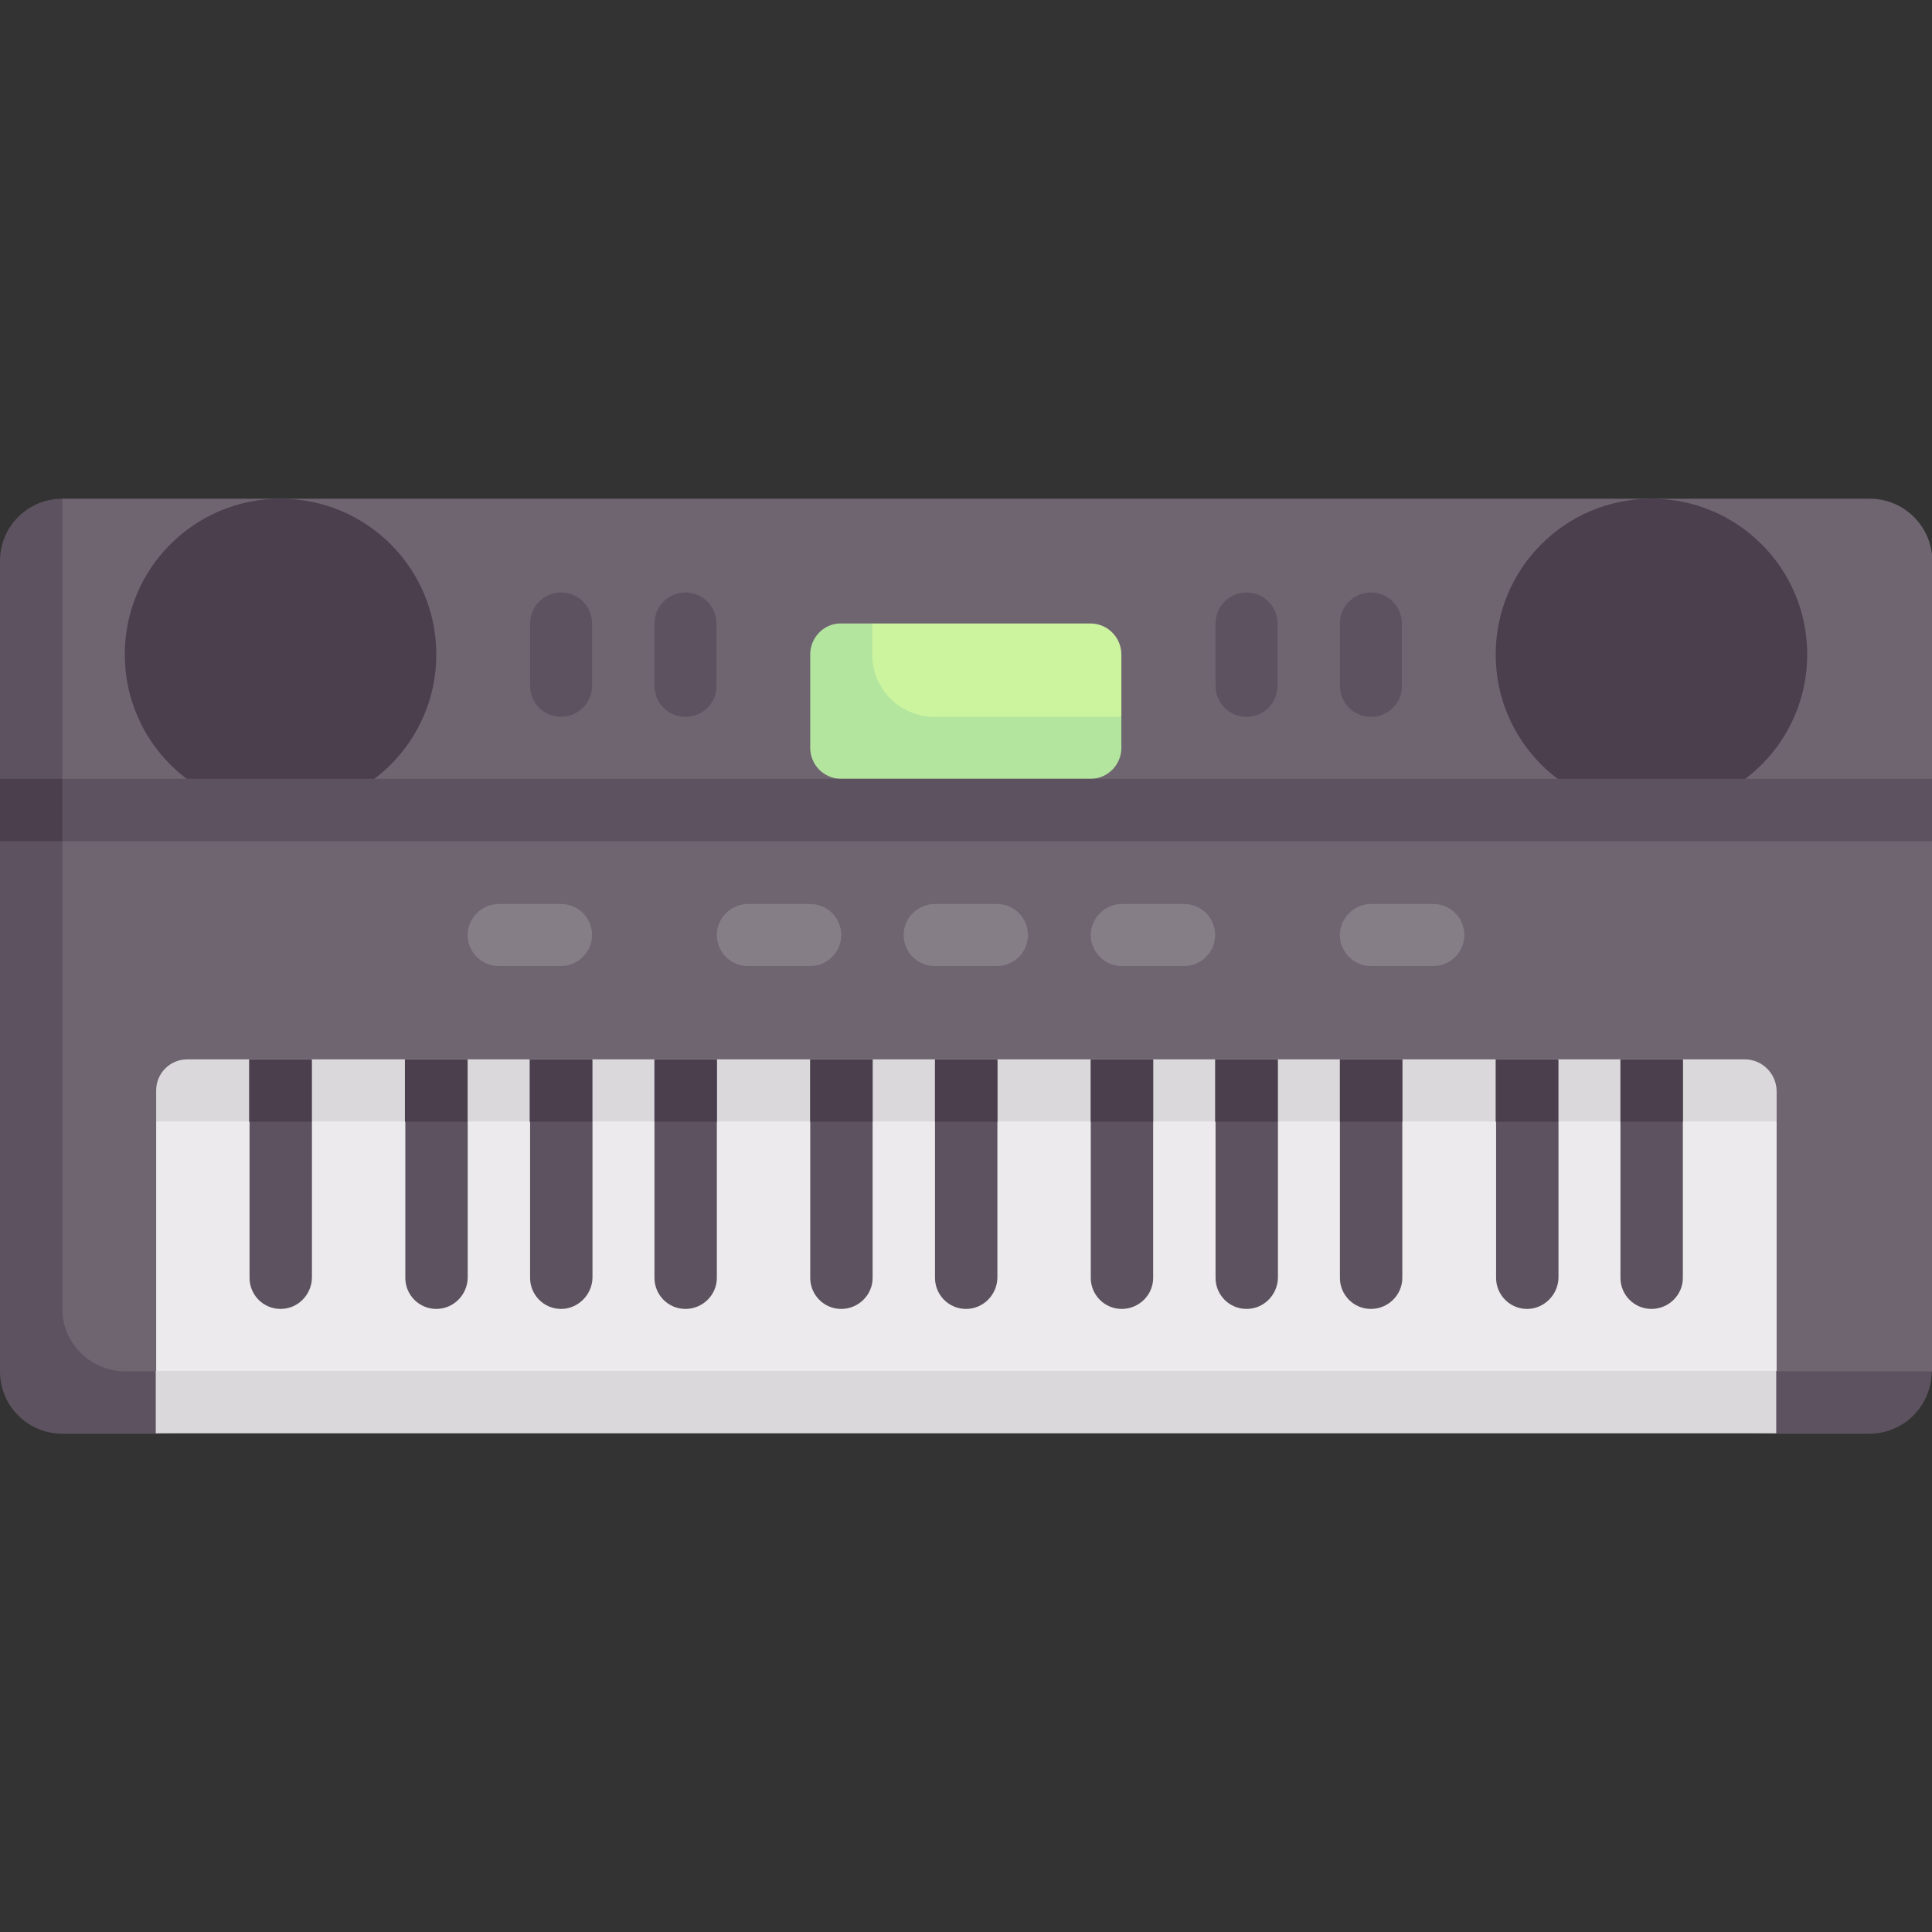 <?xml version="1.0" encoding="utf-8"?>
<!-- Generator: Adobe Illustrator 25.0.0, SVG Export Plug-In . SVG Version: 6.00 Build 0)  -->
<svg version="1.1" xmlns="http://www.w3.org/2000/svg" xmlns:xlink="http://www.w3.org/1999/xlink" x="0px" y="0px"
	 viewBox="0 0 48 48" style="enable-background:new 0 0 48 48;" xml:space="preserve">
<rect x="0" y="0" width="48" height="48" fill="#333333" stroke="none"/>
<style type="text/css">
	.st0{fill:#F5DAA7;}
	.st1{fill:#EDC472;}
	.st2{fill:#BC9B5B;}
	.st3{fill:#9A6A53;}
	.st4{fill:#855B47;}
	.st5{fill:#F4E2C1;}
	.st6{fill:#F7F7F7;}
	.st7{fill:#C8C3CA;}
	.st8{fill:#B78C7A;}
	.st9{fill:#7A5341;}
	.st10{fill:#704C3B;}
	.st11{fill:#CF9875;}
	.st12{fill:#C7865B;}
	.st13{clip-path:url(#SVGID_3_);}
	.st14{clip-path:url(#SVGID_4_);fill:#FFFFFF;stroke:#231F20;stroke-miterlimit:10;}
	.st15{fill:#FFFFFF;stroke:#231F20;stroke-miterlimit:10;}
	.st16{fill:none;stroke:#000000;stroke-width:4.5;stroke-miterlimit:10;}
	.st17{fill:#463C4B;}
	.st18{fill:#555A6E;}
	.st19{fill:#F06423;}
	.st20{fill:#FAA51E;}
	.st21{fill:#D7E6F0;}
	.st22{fill:#DADADA;}
	.st23{fill:#C4C6C6;}
	.st24{fill:#EDEEEF;}
	.st25{fill:#797981;}
	.st26{fill:#5A5A63;}
	.st27{fill:#494951;}
	.st28{fill:#29BAED;}
	.st29{fill:#DD9554;}
	.st30{fill:#CC8244;}
	.st31{fill:#805333;}
	.st32{fill:#A56A43;}
	.st33{fill:#CB8252;}
	.st34{fill:#ECF0F1;}
	.st35{fill:#603E26;}
	.st36{fill:#F9EAB0;}
	.st37{fill:#F5EFCA;}
	.st38{fill:#464F5D;}
	.st39{fill:#F3D55B;}
	.st40{fill:#6F6571;}
	.st41{fill:#4B3F4E;}
	.st42{fill:#5D5360;}
	.st43{fill:#857E87;}
	.st44{fill:#ECEAEC;}
	.st45{fill:#DAD8DB;}
	.st46{fill:#B3E59F;}
	.st47{fill:#CCF49F;}
	.st48{fill:#792A47;}
	.st49{fill:#A62B38;}
	.st50{fill:#D22D28;}
	.st51{fill:#FF2F19;}
	.st52{fill:#FFFFFF;}
	.st53{fill:#202666;}
	.st54{fill:#FDE6BB;}
	.st55{fill:#FE501F;}
	.st56{fill:#FD7226;}
	.st57{fill:#FCCD76;}
	.st58{fill:#FB932C;}
	.st59{fill:#4D2857;}
	.st60{fill:#B19046;}
	.st61{fill:#F0C419;}
	.st62{fill:#24AE5F;}
	.st63{fill:#E64C3C;}
	.st64{fill:#3B97D3;}
	.st65{fill:#E74444;}
	.st66{fill:#CE3536;}
	.st67{fill:#D9DBDD;}
	.st68{fill:#E8EDF1;}
	.st69{fill:#F3DB70;}
	.st70{fill:#D5DAF3;}
	.st71{fill:#A2AEE6;}
	.st72{fill:#FFC344;}
	.st73{fill:#FFE177;}
	.st74{fill:#BEC6ED;}
	.st75{fill:#8795DE;}
	.st76{fill-rule:evenodd;clip-rule:evenodd;fill:#A46A5A;}
	.st77{fill-rule:evenodd;clip-rule:evenodd;fill:#845252;}
	.st78{fill-rule:evenodd;clip-rule:evenodd;fill:#FFD05B;}
	.st79{fill-rule:evenodd;clip-rule:evenodd;fill:#704242;}
	.st80{fill-rule:evenodd;clip-rule:evenodd;fill:#FFC244;}
	.st81{fill-rule:evenodd;clip-rule:evenodd;fill:#596C76;}
	.st82{fill-rule:evenodd;clip-rule:evenodd;fill:#465A61;}
	.st83{fill:#A46A5A;}
	.st84{fill:#607D8B;}
	.st85{fill:#9C27B0;}
	.st86{fill:#03A9F4;}
	.st87{fill:#8BC34A;}
	.st88{fill:#FFC107;}
	.st89{fill:#FF9800;}
	.st90{fill:#F44336;}
	.st91{fill:#D7CCC8;}
	.st92{fill:#F57C00;}
	.st93{fill:#F9BB4B;}
	.st94{fill:#FCF05A;}
	.st95{fill:#66342E;}
	.st96{fill:#D3843D;}
	.st97{fill:#704C55;}
	.st98{fill:#5A344B;}
	.st99{fill:#E63950;}
	.st100{fill:#EFE2DD;}
	.st101{fill:#FF435B;}
	.st102{fill:#FFF5F5;}
	.st103{fill:#9B786F;}
	.st104{fill:#925CB4;}
	.st105{fill:#814BA2;}
	.st106{fill:#6F3F8A;}
	.st107{fill:#FFD185;}
	.st108{fill:#FFBA48;}
	.st109{fill:#FF5A35;}
	.st110{fill:#FF7A3C;}
	.st111{fill:#FFE8C2;}
	.st112{fill:#4F4F4F;}
	.st113{fill:#FF3A2F;}
	.st114{fill:#353535;}
	.st115{fill:#FB4A59;}
	.st116{fill:#F82F40;}
	.st117{fill:#3F5959;}
	.st118{fill:#384848;}
	.st119{fill:#EFF5F6;}
	.st120{fill:#CBE5E7;}
	.st121{fill:#FCC16D;}
	.st122{fill:#FCB44D;}
	.st123{fill:#A66856;}
	.st124{fill:#735458;}
	.st125{fill:#FFDEA9;}
	.st126{fill:#5C4346;}
	.st127{fill:#8F5040;}
	.st128{fill:#595959;}
	.st129{fill:#7F221C;}
	.st130{fill:#913122;}
	.st131{fill:#FFEFB0;}
	.st132{fill:#DB2116;}
	.st133{fill:#883F2E;}
	.st134{fill:#A44F3E;}
	.st135{fill:#D8AA5E;}
	.st136{fill:#E9B665;}
	.st137{fill:#E19974;}
	.st138{fill:#FFEFD2;}
	.st139{fill:#D7D0D6;}
	.st140{fill:#E8AD8C;}
	.st141{fill:#6D3326;}
	.st142{fill:#BA5D4F;}
	.st143{fill:#F5A871;}
	.st144{fill:#E89A5E;}
	.st145{fill:#A34F41;}
	.st146{fill:#D68A5A;}
	.st147{fill:#FFE5C4;}
	.st148{fill:#FDD1A7;}
	.st149{fill:#873F30;}
	.st150{fill:#C86F5C;}
	.st151{fill:#6C3328;}
	.st152{fill:#54231D;}
	.st153{fill:#B5B1B3;}
	.st154{fill:#FEC93E;}
	.st155{fill:#EFB533;}
	.st156{fill:#F7A738;}
	.st157{fill:#EA952F;}
	.st158{fill:#FD6E2E;}
	.st159{fill:#EA551B;}
	.st160{fill:#F5A257;}
	.st161{fill:#DB8F52;}
	.st162{fill:#75360D;}
	.st163{fill:#FFBF7B;}
	.st164{fill:#00CCB2;}
	.st165{fill:#00AB94;}
	.st166{fill:#FEA832;}
	.st167{fill:#FF8700;}
	.st168{fill:#00EED0;}
	.st169{fill:#FFD400;}
	.st170{fill:#FDBF00;}
	.st171{fill:#08B865;}
	.st172{fill:#E41F2D;}
	.st173{fill:#FD4755;}
	.st174{fill:#FB2B3A;}
	.st175{fill:#FED2A4;}
	.st176{fill:#FFE5C2;}
	.st177{fill:#FFBD86;}
	.st178{fill:#FE99A0;}
	.st179{fill:#FD8087;}
	.st180{fill:#C57A44;}
	.st181{fill:#09A755;}
	.st182{fill:#FEDF30;}
	.st183{fill:#FED402;}
	.st184{fill:#FAC600;}
	.st185{fill:#46CC8D;}
	.st186{fill:#00C27A;}
	.st187{fill:#FE7701;}
	.st188{fill:#FE860A;}
	.st189{fill:#C41926;}
	.st190{fill:#E89C5D;}
	.st191{fill:#F4B37D;}
	.st192{fill:#E8626C;}
	.st193{fill:#40C6C2;}
	.st194{fill:#FFC999;}
	.st195{fill:#4A4A68;}
	.st196{fill:#333356;}
	.st197{fill:#EDEDED;}
	.st198{fill:#C9C9C9;}
	.st199{fill:#FF9900;}
	.st200{fill:#FFCE00;}
	.st201{fill:#FBBD00;}
	.st202{fill:#ED8100;}
	.st203{fill:#FFE431;}
	.st204{fill:#FF9F00;}
	.st205{fill:#FFE666;}
	.st206{fill:#FFBF00;}
	.st207{fill:#FCCD31;}
	.st208{fill:#F2B016;}
	.st209{fill:#4A4D4F;}
	.st210{fill:#D3CBC2;}
	.st211{fill:#6D7072;}
	.st212{fill:#BAAFA6;}
	.st213{fill:#888C8E;}
	.st214{fill:#B4B4B4;}
	.st215{fill:#FFE999;}
	.st216{fill:#FFCF3B;}
	.st217{fill:#C1C1C1;}
	.st218{fill:#FFBC19;}
	.st219{fill:#94E6FF;}
	.st220{fill:#315F83;}
	.st221{fill:#267EA8;}
	.st222{fill:#3B3F5F;}
	.st223{fill:#D8F2FB;}
	.st224{fill:#35495E;}
	.st225{fill:#556080;}
	.st226{fill:#E4C05C;}
	.st227{fill:#E4C05C;stroke:#E4C05C;stroke-width:2;stroke-linecap:round;stroke-linejoin:round;stroke-miterlimit:10;}
	.st228{fill:#B57F5F;}
	.st229{fill:#966A5B;}
	.st230{fill:#FFD15B;}
	.st231{fill:#A5C3DC;}
	.st232{fill:#8697CB;}
	.st233{fill:#E0E0E0;}
	.st234{fill:#CCCCCC;}
	.st235{fill:#8E8E8E;}
	.st236{fill:#A0A0A0;}
	.st237{fill:#E13732;}
	.st238{fill:#F05055;}
	.st239{fill:#D24605;}
	.st240{fill:#FFCE53;}
	.st241{fill:#FFB833;}
	.st242{fill:#4999D1;}
	.st243{fill:#43AAF0;}
	.st244{fill:#FF2E23;}
	.st245{fill:#FF4A26;}
	.st246{fill:#C6805D;}
	.st247{fill:#77CC7D;}
	.st248{fill:#52BD7E;}
	.st249{fill:#98DB7C;}
	.st250{fill:#D48C64;}
	.st251{fill:#FFD18D;}
	.st252{fill:#FBBD80;}
	.st253{fill:#F3B573;}
	.st254{fill:#434A54;}
	.st255{fill:#DA4453;}
	.st256{fill:#FFCE54;}
	.st257{fill:#ED5564;}
	.st258{fill-rule:evenodd;clip-rule:evenodd;fill:#4BC3EF;}
	.st259{fill-rule:evenodd;clip-rule:evenodd;fill:#1BADDE;}
	.st260{fill-rule:evenodd;clip-rule:evenodd;fill:#DBD8DB;}
	.st261{fill-rule:evenodd;clip-rule:evenodd;fill:#C9BFC8;}
	.st262{fill:#421815;}
	.st263{fill:#FCB982;}
	.st264{fill:#FDDBBF;}
	.st265{fill:#FCCA9F;}
	.st266{fill:#C6865C;}
	.st267{fill:#B16E3D;}
	.st268{fill:#454545;}
	.st269{fill:#EFECEF;}
	.st270{fill:#E2DFE2;}
	.st271{fill:#3F3736;}
	.st272{fill:#C4755B;}
	.st273{fill:#FFE3A1;}
	.st274{fill-rule:evenodd;clip-rule:evenodd;fill:#D48C64;}
	.st275{fill:#DBD8DB;}
	.st276{fill:#BB5D4C;}
	.st277{fill:#465A61;}
	.st278{fill:#596C76;}
	.st279{fill:#E5E1E5;}
	.st280{fill:#7A8C98;}
	.st281{fill:#FEDBA6;}
	.st282{fill:#EAB14D;}
	.st283{fill:#617881;}
	.st284{fill:#E28086;}
	.st285{fill:#DD636E;}
	.st286{fill:#FFE07D;}
	.st287{fill:#ECBE6B;}
	.st288{fill:#E9EDF5;}
	.st289{fill:#CDD2E1;}
	.st290{fill:#FFAA00;}
	.st291{fill:#FF9500;}
	.st292{fill:#555A65;}
	.st293{fill:#333940;}
	.st294{fill:#E6A373;}
	.st295{fill:#CC8552;}
	.st296{fill:#FFDF40;}
	.st297{fill:#FFBE40;}
	.st298{fill:#FF9F40;}
	.st299{fill:#F77E00;}
	.st300{fill:#FFF04A;}
	.st301{fill:#00DDC1;}
	.st302{fill:#A24603;}
	.st303{fill:#F2D813;}
	.st304{fill:#803602;}
	.st305{fill:#3A3A3A;}
	.st306{fill:#AFAFAF;}
	.st307{fill:#686868;}
	.st308{fill:#925A15;}
	.st309{fill:#F3F2F6;}
	.st310{fill:#BF7D5A;}
	.st311{fill:#AA6256;}
	.st312{fill:#894E46;}
	.st313{fill:#DBA660;}
	.st314{fill:#E49542;}
	.st315{fill:#F9EFDA;}
	.st316{fill:#756E78;}
	.st317{fill:#665E66;}
	.st318{fill:#F9F6F9;}
	.st319{fill:#BC6C59;}
	.st320{fill:#994B39;}
	.st321{fill:#FEEC96;}
	.st322{fill:#F5DB64;}
	.st323{fill:#5D5E69;}
	.st324{fill:#FFE09F;}
	.st325{fill:#ECBD83;}
	.st326{fill:#F6D190;}
	.st327{fill:#FF8086;}
	.st328{fill:#E5646E;}
	.st329{fill:#357DA3;}
	.st330{fill:#F48A3B;}
	.st331{fill:#FFC233;}
	.st332{fill:#CDDEE0;}
	.st333{fill:#C8C5C9;}
	.st334{fill:#785353;}
	.st335{fill:#6E4848;}
	.st336{fill:#B7E4F8;}
	.st337{fill:#93D6F4;}
	.st338{fill:#DBF1FB;}
	.st339{fill:#8DCAFC;}
	.st340{fill:#64B9FC;}
	.st341{fill:#C4E1FF;}
	.st342{fill:#B5DBFD;}
	.st343{fill:#FEE7C9;}
	.st344{fill:#FFD496;}
	.st345{fill:#A3E440;}
	.st346{fill:#99D53B;}
	.st347{fill:#BCEA73;}
	.st348{fill:#C76D3D;}
	.st349{fill:#AA5E33;}
	.st350{fill:#D67F4F;}
	.st351{fill:#8DC637;}
	.st352{fill:#A79BA7;}
	.st353{fill:#7A6D79;}
	.st354{fill:#C4E2FF;}
	.st355{fill:#60B7FF;}
	.st356{fill:#B3DAFE;}
	.st357{fill:#F3F0F3;}
	.st358{fill:#EFEDEF;}
	.st359{fill:#CBC4CC;}
	.st360{fill:#26A6FE;}
	.st361{fill:#D2555A;}
	.st362{fill:#FF6464;}
	.st363{fill:#D7DEED;}
	.st364{fill:#B8BFD4;}
	.st365{fill:#959CB3;}
	.st366{fill:#F8C460;}
	.st367{fill:#FAAF42;}
	.st368{fill:#7A838B;}
	.st369{fill:#5D6972;}
	.st370{fill:#A7D0E1;}
	.st371{fill:#80BBCE;}
	.st372{fill:#FFD8CA;}
	.st373{fill:#FFBFAE;}
	.st374{fill:#FFE5D8;}
	.st375{fill:#E5EEF9;}
	.st376{fill:#56595E;}
	.st377{fill:#7F8284;}
	.st378{fill:#A5A5A4;}
	.st379{fill:#95A5A5;}
	.st380{fill:#BDC3C7;}
	.st381{fill:#7F8C8D;}
</style>
<g id="Acoustic_Grand_Keyboard">
	<g>
		<path class="st40" d="M46.45,12.39H1.55l-0.89,1.55v19.58c0,0.86,0.69,1.55,1.55,1.55h44.25l1.55-1V13.94
			C48,13.08,47.31,12.39,46.45,12.39z"/>
		<path class="st41" d="M10.84,16.26c0,2.14-1.73,3.87-3.87,3.87c-2.14,0-3.87-1.73-3.87-3.87s1.73-3.87,3.87-3.87
			C9.11,12.39,10.84,14.12,10.84,16.26z"/>
		<path class="st41" d="M44.9,16.26c0,2.14-1.73,3.87-3.87,3.87c-2.14,0-3.87-1.73-3.87-3.87s1.73-3.87,3.87-3.87
			C43.17,12.39,44.9,14.12,44.9,16.26z"/>
		<path class="st42" d="M1.55,32.52V12.39C0.69,12.39,0,13.08,0,13.94v20.13c0,0.86,0.69,1.55,1.55,1.55h2.32l19-0.83l21.25,0.83
			h2.32c0.86,0,1.55-0.69,1.55-1.55H3.1C2.24,34.06,1.55,33.37,1.55,32.52z"/>
		<path class="st43" d="M24.77,24h-1.55c-0.43,0-0.77-0.35-0.77-0.77s0.35-0.77,0.77-0.77h1.55c0.43,0,0.77,0.35,0.77,0.77
			S25.2,24,24.77,24z"/>
		<path class="st43" d="M29.42,24h-1.55c-0.43,0-0.77-0.35-0.77-0.77s0.35-0.77,0.77-0.77h1.55c0.43,0,0.77,0.35,0.77,0.77
			C30.19,23.65,29.85,24,29.42,24z"/>
		<path class="st43" d="M20.13,24h-1.55c-0.43,0-0.77-0.35-0.77-0.77s0.35-0.77,0.77-0.77h1.55c0.43,0,0.77,0.35,0.77,0.77
			S20.56,24,20.13,24z"/>
		<path class="st43" d="M13.94,24h-1.55c-0.43,0-0.77-0.35-0.77-0.77s0.35-0.77,0.77-0.77h1.55c0.43,0,0.77,0.35,0.77,0.77
			S14.36,24,13.94,24z"/>
		<path class="st43" d="M35.61,24h-1.55c-0.43,0-0.77-0.35-0.77-0.77s0.35-0.77,0.77-0.77h1.55c0.43,0,0.77,0.35,0.77,0.77
			S36.04,24,35.61,24z"/>
		<path class="st44" d="M43.35,26.91H4.65l-0.77,0.96v6.19l20.18,0.76l20.08-0.76v-6.19L43.35,26.91z"/>
		<path class="st45" d="M43.35,26.32H4.65c-0.43,0-0.77,0.35-0.77,0.77v0.77h40.26V27.1C44.13,26.67,43.78,26.32,43.35,26.32z"/>
		<path class="st46" d="M20.13,16.26v2.32c0,0.43,0.35,0.77,0.77,0.77h6.19c0.43,0,0.77-0.35,0.77-0.77v-0.77l-6.19-2.32H20.9
			C20.48,15.48,20.13,15.83,20.13,16.26z"/>
		<g>
			<path class="st42" d="M17.03,17.81c-0.43,0-0.77-0.35-0.77-0.77v-1.55c0-0.43,0.35-0.77,0.77-0.77c0.43,0,0.77,0.35,0.77,0.77
				v1.55C17.81,17.46,17.46,17.81,17.03,17.81z"/>
			<path class="st42" d="M13.94,17.81c-0.43,0-0.77-0.35-0.77-0.77v-1.55c0-0.43,0.35-0.77,0.77-0.77c0.43,0,0.77,0.35,0.77,0.77
				v1.55C14.71,17.46,14.36,17.81,13.94,17.81z"/>
			<path class="st42" d="M30.97,17.81c-0.43,0-0.77-0.35-0.77-0.77v-1.55c0-0.43,0.35-0.77,0.77-0.77c0.43,0,0.77,0.35,0.77,0.77
				v1.55C31.74,17.46,31.4,17.81,30.97,17.81z"/>
			<path class="st42" d="M34.06,17.81c-0.43,0-0.77-0.35-0.77-0.77v-1.55c0-0.43,0.35-0.77,0.77-0.77c0.43,0,0.77,0.35,0.77,0.77
				v1.55C34.84,17.46,34.49,17.81,34.06,17.81z"/>
			<path class="st42" d="M1.55,19.35H48v1.55H1.55V19.35z"/>
		</g>
		<path class="st41" d="M0,19.35h1.55v1.55H0V19.35z"/>
		<path class="st45" d="M3.87,34.06h40.26v1.55H3.87V34.06z"/>
		<path class="st42" d="M6.97,32.52c-0.43,0-0.77-0.35-0.77-0.77v-5.42h1.55v5.42C7.74,32.17,7.4,32.52,6.97,32.52z"/>
		<path class="st41" d="M6.19,26.32h1.55v1.55H6.19V26.32z"/>
		<path class="st42" d="M10.84,32.52c-0.43,0-0.77-0.35-0.77-0.77v-5.42h1.55v5.42C11.61,32.17,11.27,32.52,10.84,32.52z"/>
		<path class="st41" d="M10.06,26.32h1.55v1.55h-1.55V26.32z"/>
		<path class="st42" d="M13.94,32.52c-0.43,0-0.77-0.35-0.77-0.77v-5.42h1.55v5.42C14.71,32.17,14.36,32.52,13.94,32.52z"/>
		<path class="st41" d="M13.16,26.32h1.55v1.55h-1.55V26.32z"/>
		<path class="st42" d="M17.03,32.52c-0.43,0-0.77-0.35-0.77-0.77v-5.42h1.55v5.42C17.81,32.17,17.46,32.52,17.03,32.52z"/>
		<path class="st41" d="M16.26,26.32h1.55v1.55h-1.55V26.32z"/>
		<path class="st42" d="M20.9,32.52c-0.43,0-0.77-0.35-0.77-0.77v-5.42h1.55v5.42C21.68,32.17,21.33,32.52,20.9,32.52z"/>
		<path class="st41" d="M20.13,26.32h1.55v1.55h-1.55V26.32z"/>
		<path class="st42" d="M24,32.52c-0.43,0-0.77-0.35-0.77-0.77v-5.42h1.55v5.42C24.77,32.17,24.43,32.52,24,32.52z"/>
		<path class="st41" d="M23.23,26.32h1.55v1.55h-1.55V26.32z"/>
		<path class="st42" d="M27.87,32.52c-0.43,0-0.77-0.35-0.77-0.77v-5.42h1.55v5.42C28.65,32.17,28.3,32.52,27.87,32.52z"/>
		<path class="st41" d="M27.1,26.32h1.55v1.55H27.1V26.32z"/>
		<path class="st42" d="M30.97,32.52c-0.43,0-0.77-0.35-0.77-0.77v-5.42h1.55v5.42C31.74,32.17,31.4,32.52,30.97,32.52z"/>
		<path class="st41" d="M30.19,26.32h1.55v1.55h-1.55V26.32z"/>
		<path class="st42" d="M34.06,32.52c-0.43,0-0.77-0.35-0.77-0.77v-5.42h1.55v5.42C34.84,32.17,34.49,32.52,34.06,32.52z"/>
		<path class="st41" d="M33.29,26.32h1.55v1.55h-1.55V26.32z"/>
		<path class="st42" d="M37.94,32.52c-0.43,0-0.77-0.35-0.77-0.77v-5.42h1.55v5.42C38.71,32.17,38.36,32.52,37.94,32.52z"/>
		<path class="st41" d="M37.16,26.32h1.55v1.55h-1.55V26.32z"/>
		<path class="st42" d="M41.03,32.52c-0.43,0-0.77-0.35-0.77-0.77v-5.42h1.55v5.42C41.81,32.17,41.46,32.52,41.03,32.52z"/>
		<path class="st41" d="M40.26,26.32h1.55v1.55h-1.55V26.32z"/>
		<path class="st47" d="M27.87,17.81h-4.65c-0.86,0-1.55-0.69-1.55-1.55v-0.77h5.42c0.43,0,0.77,0.35,0.77,0.77V17.81z"/>
	</g>
</g>
<g id="Layer_2">
</g>
</svg>
